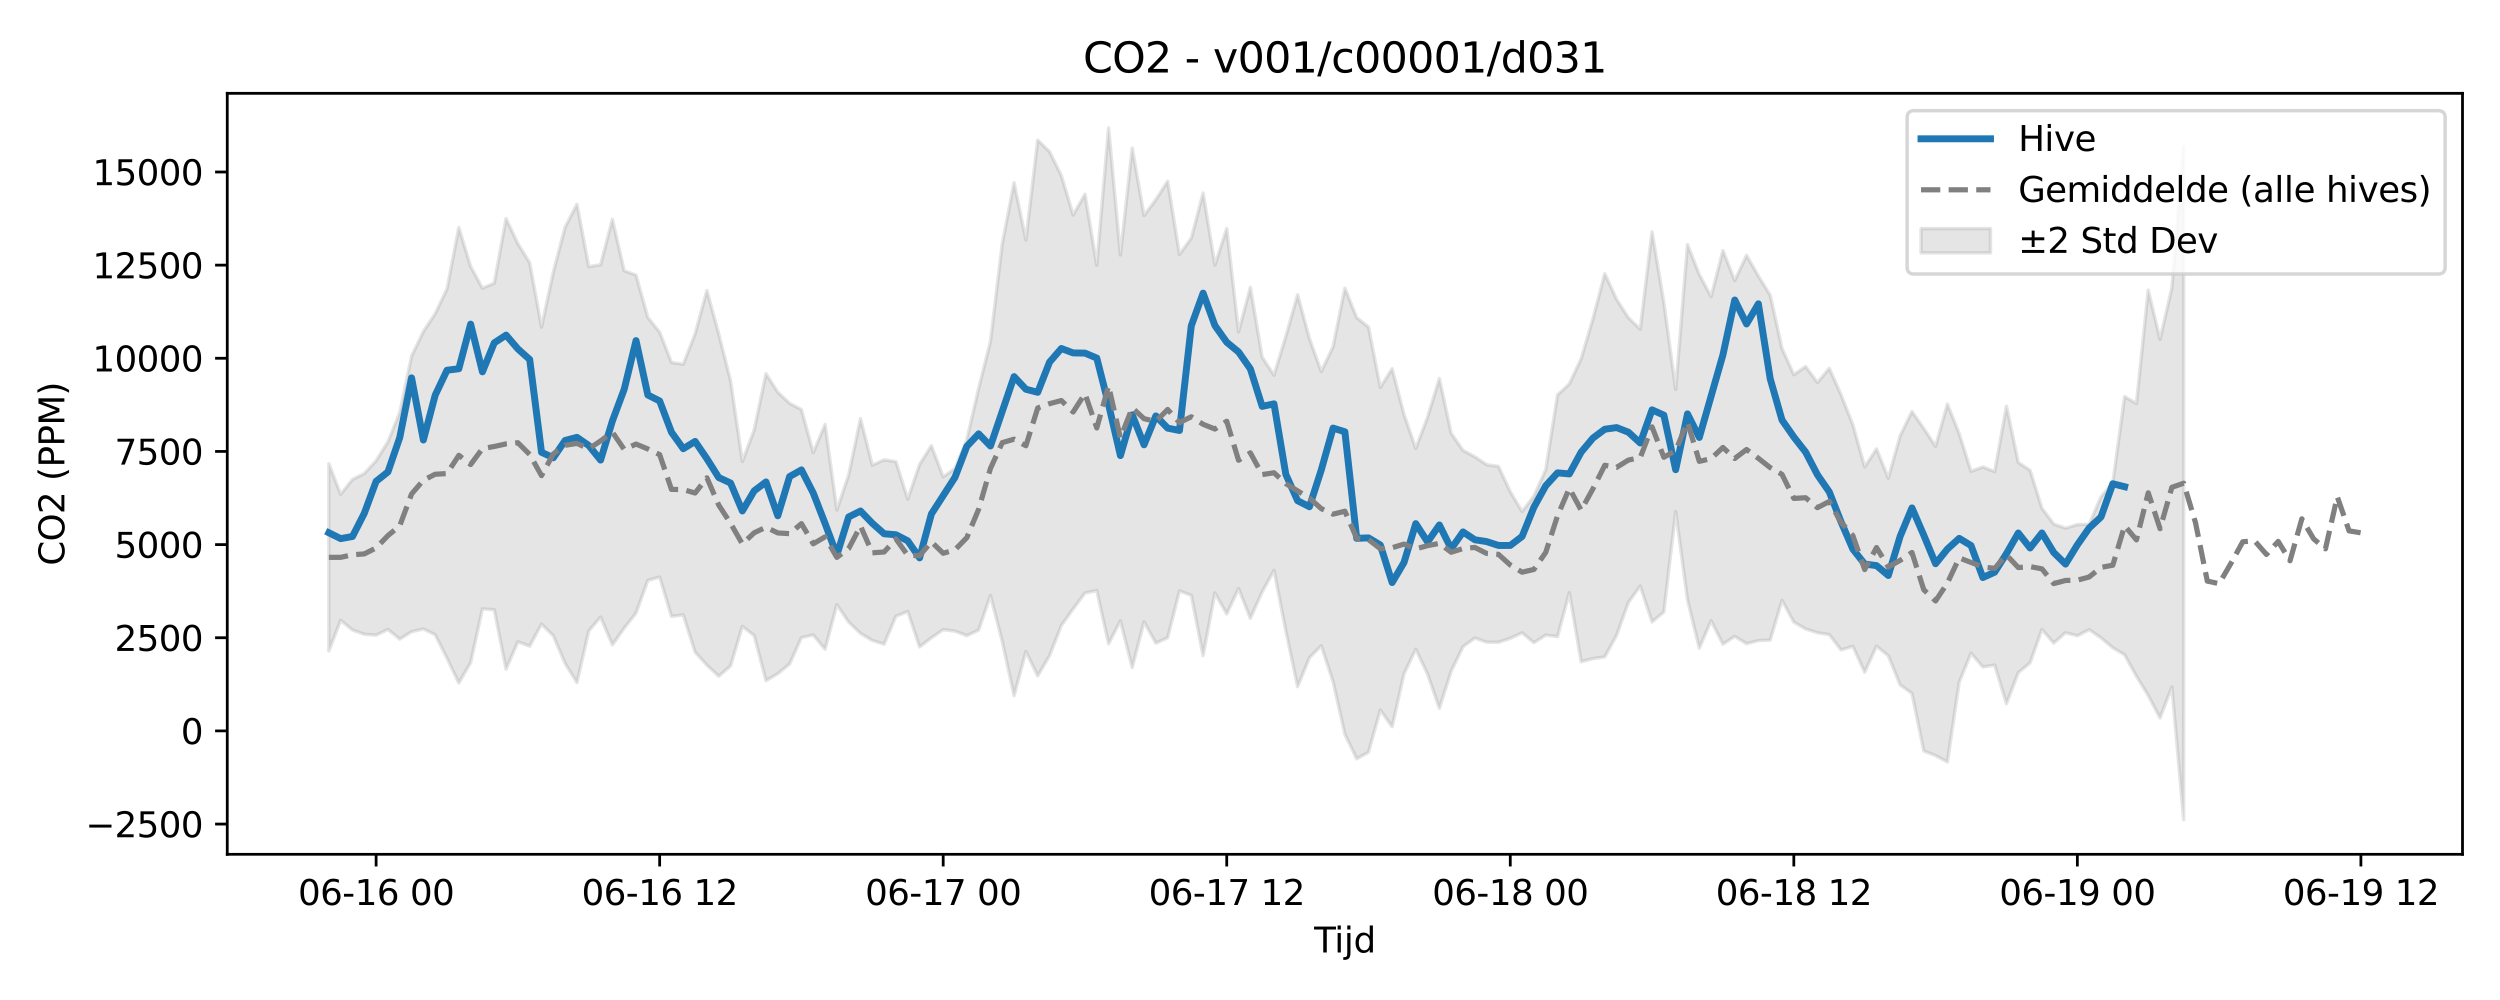 <?xml version="1.0" encoding="utf-8" standalone="no"?>
<!DOCTYPE svg PUBLIC "-//W3C//DTD SVG 1.1//EN"
  "http://www.w3.org/Graphics/SVG/1.1/DTD/svg11.dtd">
<svg xmlns:xlink="http://www.w3.org/1999/xlink" width="720pt" height="288pt" viewBox="0 0 720 288" xmlns="http://www.w3.org/2000/svg" version="1.1">
 <defs>
  <style type="text/css">*{stroke-linejoin: round; stroke-linecap: butt}</style>
 </defs>
 <g id="figure_1">
  <g id="patch_1">
   <path d="M 0 288 
L 720 288 
L 720 0 
L 0 0 
z
" style="fill: #ffffff"/>
  </g>
  <g id="axes_1">
   <g id="patch_2">
    <path d="M 65.45 246.04 
L 709.2 246.04 
L 709.2 26.88 
L 65.45 26.88 
z
" style="fill: #ffffff"/>
   </g>
   <g id="FillBetweenPolyCollection_1">
    <defs>
     <path id="mf6461e3d90" d="M 94.711 -154.433 
L 94.711 -100.539 
L 98.114 -109.345 
L 101.516 -106.549 
L 104.919 -105.331 
L 108.321 -105.077 
L 111.724 -106.714 
L 115.126 -103.942 
L 118.529 -106.054 
L 121.931 -106.861 
L 125.334 -105.183 
L 128.736 -98.437 
L 132.139 -91.277 
L 135.541 -97.162 
L 138.944 -112.623 
L 142.346 -112.384 
L 145.749 -95.281 
L 149.151 -103.161 
L 152.554 -101.898 
L 155.956 -108.259 
L 159.359 -104.894 
L 162.761 -96.922 
L 166.164 -91.419 
L 169.566 -106.282 
L 172.968 -110.281 
L 176.371 -102.278 
L 179.773 -107.101 
L 183.176 -111.438 
L 186.578 -120.842 
L 189.981 -121.818 
L 193.383 -110.488 
L 196.786 -110.905 
L 200.188 -100.186 
L 203.591 -96.43 
L 206.993 -93.249 
L 210.396 -96.196 
L 213.798 -107.608 
L 217.201 -104.962 
L 220.603 -91.969 
L 224.006 -93.973 
L 227.408 -96.775 
L 230.811 -104.36 
L 234.213 -105.13 
L 237.616 -101.019 
L 241.018 -113.852 
L 244.421 -108.824 
L 247.823 -105.587 
L 251.226 -103.544 
L 254.628 -102.487 
L 258.031 -110.535 
L 261.433 -111.88 
L 264.836 -101.689 
L 268.238 -104.306 
L 271.641 -106.645 
L 275.043 -106.229 
L 278.446 -104.925 
L 281.848 -106.523 
L 285.25 -116.538 
L 288.653 -103.236 
L 292.055 -87.653 
L 295.458 -100.349 
L 298.86 -93.347 
L 302.263 -99.165 
L 305.665 -107.854 
L 309.068 -112.63 
L 312.47 -117.21 
L 315.873 -117.898 
L 319.275 -102.595 
L 322.678 -109.185 
L 326.08 -95.751 
L 329.483 -108.907 
L 332.885 -102.778 
L 336.288 -104.34 
L 339.69 -117.822 
L 343.093 -116.535 
L 346.495 -99.185 
L 349.898 -117.219 
L 353.3 -111.19 
L 356.703 -118.486 
L 360.105 -109.923 
L 363.508 -117.506 
L 366.91 -123.742 
L 370.313 -106.341 
L 373.715 -90.238 
L 377.118 -98.574 
L 380.52 -102.036 
L 383.923 -91.706 
L 387.325 -76.538 
L 390.727 -69.464 
L 394.13 -71.372 
L 397.532 -83.501 
L 400.935 -78.699 
L 404.337 -93.885 
L 407.74 -101.011 
L 411.142 -93.847 
L 414.545 -84.02 
L 417.947 -94.719 
L 421.35 -101.759 
L 424.752 -104.241 
L 428.155 -103.053 
L 431.557 -103.018 
L 434.96 -104.163 
L 438.362 -105.746 
L 441.765 -102.896 
L 445.167 -105.091 
L 448.57 -104.674 
L 451.972 -117.319 
L 455.375 -97.427 
L 458.777 -98.311 
L 462.18 -98.821 
L 465.582 -105.042 
L 468.985 -114.512 
L 472.387 -119.225 
L 475.79 -108.895 
L 479.192 -111.734 
L 482.595 -140.653 
L 485.997 -115.283 
L 489.4 -101.339 
L 492.802 -109.24 
L 496.204 -102.465 
L 499.607 -104.726 
L 503.009 -102.621 
L 506.412 -103.508 
L 509.814 -103.646 
L 513.217 -115.109 
L 516.619 -108.838 
L 520.022 -106.858 
L 523.424 -105.775 
L 526.827 -105.235 
L 530.229 -100.823 
L 533.632 -101.85 
L 537.034 -94.398 
L 540.437 -101.915 
L 543.839 -99.136 
L 547.242 -90.748 
L 550.644 -88.298 
L 554.047 -71.723 
L 557.449 -70.394 
L 560.852 -68.565 
L 564.254 -91.534 
L 567.657 -99.881 
L 571.059 -95.918 
L 574.462 -96.461 
L 577.864 -85.339 
L 581.267 -94.284 
L 584.669 -97.102 
L 588.072 -106.718 
L 591.474 -102.789 
L 594.877 -105.777 
L 598.279 -104.893 
L 601.682 -106.657 
L 605.084 -104.303 
L 608.486 -101.437 
L 611.889 -99.422 
L 615.291 -93.254 
L 618.694 -87.687 
L 622.096 -81.228 
L 625.499 -90.153 
L 628.901 -51.922 
L 628.901 -245.757 
L 628.901 -245.757 
L 625.499 -205.141 
L 622.096 -190.248 
L 618.694 -204.447 
L 615.291 -171.791 
L 611.889 -173.766 
L 608.486 -148.991 
L 605.084 -144.892 
L 601.682 -137 
L 598.279 -136.923 
L 594.877 -135.881 
L 591.474 -137.067 
L 588.072 -141.635 
L 584.669 -152.534 
L 581.267 -154.81 
L 577.864 -171.006 
L 574.462 -152.172 
L 571.059 -153.509 
L 567.657 -152.261 
L 564.254 -163.117 
L 560.852 -171.621 
L 557.449 -159.469 
L 554.047 -164.602 
L 550.644 -169.465 
L 547.242 -162.485 
L 543.839 -150.285 
L 540.437 -158.71 
L 537.034 -153.528 
L 533.632 -165.625 
L 530.229 -174.303 
L 526.827 -181.92 
L 523.424 -177.817 
L 520.022 -182.443 
L 516.619 -180.085 
L 513.217 -187.651 
L 509.814 -203.006 
L 506.412 -208.515 
L 503.009 -214.468 
L 499.607 -207.192 
L 496.204 -215.815 
L 492.802 -202.577 
L 489.4 -208.92 
L 485.997 -217.57 
L 482.595 -175.856 
L 479.192 -200.871 
L 475.79 -221.215 
L 472.387 -193.199 
L 468.985 -196.492 
L 465.582 -201.757 
L 462.18 -209.186 
L 458.777 -196.216 
L 455.375 -184.696 
L 451.972 -177.435 
L 448.57 -174.264 
L 445.167 -152.719 
L 441.765 -145.102 
L 438.362 -140.676 
L 434.96 -146.397 
L 431.557 -153.668 
L 428.155 -154.169 
L 424.752 -156.435 
L 421.35 -158.275 
L 417.947 -163.196 
L 414.545 -178.992 
L 411.142 -167.862 
L 407.74 -158.838 
L 404.337 -168.712 
L 400.935 -181.804 
L 397.532 -176.424 
L 394.13 -193.818 
L 390.727 -196.514 
L 387.325 -205.007 
L 383.923 -188.13 
L 380.52 -180.985 
L 377.118 -190.512 
L 373.715 -203.094 
L 370.313 -191.095 
L 366.91 -179.942 
L 363.508 -185.137 
L 360.105 -205.229 
L 356.703 -192.399 
L 353.3 -222.176 
L 349.898 -211.654 
L 346.495 -232.417 
L 343.093 -219.401 
L 339.69 -214.728 
L 336.288 -235.8 
L 332.885 -230.495 
L 329.483 -225.928 
L 326.08 -245.357 
L 322.678 -214.566 
L 319.275 -251.158 
L 315.873 -211.597 
L 312.47 -232.061 
L 309.068 -226.075 
L 305.665 -237.436 
L 302.263 -244.321 
L 298.86 -247.642 
L 295.458 -218.899 
L 292.055 -235.372 
L 288.653 -217.807 
L 285.25 -189.66 
L 281.848 -176.153 
L 278.446 -161.399 
L 275.043 -153.091 
L 271.641 -150.661 
L 268.238 -159.631 
L 264.836 -154.233 
L 261.433 -144.227 
L 258.031 -155.045 
L 254.628 -155.567 
L 251.226 -154.03 
L 247.823 -167.431 
L 244.421 -151.227 
L 241.018 -141.102 
L 237.616 -165.748 
L 234.213 -157.649 
L 230.811 -170.038 
L 227.408 -171.827 
L 224.006 -175.049 
L 220.603 -180.369 
L 217.201 -164.152 
L 213.798 -155.096 
L 210.396 -178.382 
L 206.993 -191.838 
L 203.591 -204.34 
L 200.188 -191.835 
L 196.786 -183.095 
L 193.383 -183.615 
L 189.981 -192.326 
L 186.578 -196.555 
L 183.176 -208.78 
L 179.773 -210.002 
L 176.371 -224.82 
L 172.968 -211.748 
L 169.566 -211.2 
L 166.164 -229.177 
L 162.761 -222.592 
L 159.359 -209.642 
L 155.956 -193.785 
L 152.554 -212.31 
L 149.151 -217.822 
L 145.749 -225.048 
L 142.346 -206.445 
L 138.944 -205 
L 135.541 -211.258 
L 132.139 -222.464 
L 128.736 -204.785 
L 125.334 -197.658 
L 121.931 -192.52 
L 118.529 -185.418 
L 115.126 -169.189 
L 111.724 -160.783 
L 108.321 -155.32 
L 104.919 -151.615 
L 101.516 -149.919 
L 98.114 -145.633 
L 94.711 -154.433 
z
" style="stroke: #808080; stroke-opacity: 0.2"/>
    </defs>
    <g clip-path="url(#pf9d71e02b9)">
     <use xlink:href="#mf6461e3d90" x="0" y="288" style="fill: #808080; fill-opacity: 0.2; stroke: #808080; stroke-opacity: 0.2"/>
    </g>
   </g>
   <g id="matplotlib.axis_1">
    <g id="xtick_1">
     <g id="line2d_1">
      <defs>
       <path id="mde5aa2b4f1" d="M 0 0 
L 0 3.5 
" style="stroke: #000000; stroke-width: 0.8"/>
      </defs>
      <g>
       <use xlink:href="#mde5aa2b4f1" x="108.321" y="246.04" style="stroke: #000000; stroke-width: 0.8"/>
      </g>
     </g>
     <g id="text_1">
      <!-- 06-16 00 -->
      <g transform="translate(85.841 260.638) scale(0.1 -0.1)">
       <defs>
        <path id="DejaVuSans-30" d="M 2034 4250 
Q 1547 4250 1301 3770 
Q 1056 3291 1056 2328 
Q 1056 1369 1301 889 
Q 1547 409 2034 409 
Q 2525 409 2770 889 
Q 3016 1369 3016 2328 
Q 3016 3291 2770 3770 
Q 2525 4250 2034 4250 
z
M 2034 4750 
Q 2819 4750 3233 4129 
Q 3647 3509 3647 2328 
Q 3647 1150 3233 529 
Q 2819 -91 2034 -91 
Q 1250 -91 836 529 
Q 422 1150 422 2328 
Q 422 3509 836 4129 
Q 1250 4750 2034 4750 
z
" transform="scale(0.016)"/>
        <path id="DejaVuSans-36" d="M 2113 2584 
Q 1688 2584 1439 2293 
Q 1191 2003 1191 1497 
Q 1191 994 1439 701 
Q 1688 409 2113 409 
Q 2538 409 2786 701 
Q 3034 994 3034 1497 
Q 3034 2003 2786 2293 
Q 2538 2584 2113 2584 
z
M 3366 4563 
L 3366 3988 
Q 3128 4100 2886 4159 
Q 2644 4219 2406 4219 
Q 1781 4219 1451 3797 
Q 1122 3375 1075 2522 
Q 1259 2794 1537 2939 
Q 1816 3084 2150 3084 
Q 2853 3084 3261 2657 
Q 3669 2231 3669 1497 
Q 3669 778 3244 343 
Q 2819 -91 2113 -91 
Q 1303 -91 875 529 
Q 447 1150 447 2328 
Q 447 3434 972 4092 
Q 1497 4750 2381 4750 
Q 2619 4750 2861 4703 
Q 3103 4656 3366 4563 
z
" transform="scale(0.016)"/>
        <path id="DejaVuSans-2d" d="M 313 2009 
L 1997 2009 
L 1997 1497 
L 313 1497 
L 313 2009 
z
" transform="scale(0.016)"/>
        <path id="DejaVuSans-31" d="M 794 531 
L 1825 531 
L 1825 4091 
L 703 3866 
L 703 4441 
L 1819 4666 
L 2450 4666 
L 2450 531 
L 3481 531 
L 3481 0 
L 794 0 
L 794 531 
z
" transform="scale(0.016)"/>
        <path id="DejaVuSans-20" transform="scale(0.016)"/>
       </defs>
       <use xlink:href="#DejaVuSans-30"/>
       <use xlink:href="#DejaVuSans-36" transform="translate(63.623 0)"/>
       <use xlink:href="#DejaVuSans-2d" transform="translate(127.246 0)"/>
       <use xlink:href="#DejaVuSans-31" transform="translate(163.33 0)"/>
       <use xlink:href="#DejaVuSans-36" transform="translate(226.953 0)"/>
       <use xlink:href="#DejaVuSans-20" transform="translate(290.576 0)"/>
       <use xlink:href="#DejaVuSans-30" transform="translate(322.363 0)"/>
       <use xlink:href="#DejaVuSans-30" transform="translate(385.986 0)"/>
      </g>
     </g>
    </g>
    <g id="xtick_2">
     <g id="line2d_2">
      <g>
       <use xlink:href="#mde5aa2b4f1" x="189.981" y="246.04" style="stroke: #000000; stroke-width: 0.8"/>
      </g>
     </g>
     <g id="text_2">
      <!-- 06-16 12 -->
      <g transform="translate(167.5 260.638) scale(0.1 -0.1)">
       <defs>
        <path id="DejaVuSans-32" d="M 1228 531 
L 3431 531 
L 3431 0 
L 469 0 
L 469 531 
Q 828 903 1448 1529 
Q 2069 2156 2228 2338 
Q 2531 2678 2651 2914 
Q 2772 3150 2772 3378 
Q 2772 3750 2511 3984 
Q 2250 4219 1831 4219 
Q 1534 4219 1204 4116 
Q 875 4013 500 3803 
L 500 4441 
Q 881 4594 1212 4672 
Q 1544 4750 1819 4750 
Q 2544 4750 2975 4387 
Q 3406 4025 3406 3419 
Q 3406 3131 3298 2873 
Q 3191 2616 2906 2266 
Q 2828 2175 2409 1742 
Q 1991 1309 1228 531 
z
" transform="scale(0.016)"/>
       </defs>
       <use xlink:href="#DejaVuSans-30"/>
       <use xlink:href="#DejaVuSans-36" transform="translate(63.623 0)"/>
       <use xlink:href="#DejaVuSans-2d" transform="translate(127.246 0)"/>
       <use xlink:href="#DejaVuSans-31" transform="translate(163.33 0)"/>
       <use xlink:href="#DejaVuSans-36" transform="translate(226.953 0)"/>
       <use xlink:href="#DejaVuSans-20" transform="translate(290.576 0)"/>
       <use xlink:href="#DejaVuSans-31" transform="translate(322.363 0)"/>
       <use xlink:href="#DejaVuSans-32" transform="translate(385.986 0)"/>
      </g>
     </g>
    </g>
    <g id="xtick_3">
     <g id="line2d_3">
      <g>
       <use xlink:href="#mde5aa2b4f1" x="271.641" y="246.04" style="stroke: #000000; stroke-width: 0.8"/>
      </g>
     </g>
     <g id="text_3">
      <!-- 06-17 00 -->
      <g transform="translate(249.16 260.638) scale(0.1 -0.1)">
       <defs>
        <path id="DejaVuSans-37" d="M 525 4666 
L 3525 4666 
L 3525 4397 
L 1831 0 
L 1172 0 
L 2766 4134 
L 525 4134 
L 525 4666 
z
" transform="scale(0.016)"/>
       </defs>
       <use xlink:href="#DejaVuSans-30"/>
       <use xlink:href="#DejaVuSans-36" transform="translate(63.623 0)"/>
       <use xlink:href="#DejaVuSans-2d" transform="translate(127.246 0)"/>
       <use xlink:href="#DejaVuSans-31" transform="translate(163.33 0)"/>
       <use xlink:href="#DejaVuSans-37" transform="translate(226.953 0)"/>
       <use xlink:href="#DejaVuSans-20" transform="translate(290.576 0)"/>
       <use xlink:href="#DejaVuSans-30" transform="translate(322.363 0)"/>
       <use xlink:href="#DejaVuSans-30" transform="translate(385.986 0)"/>
      </g>
     </g>
    </g>
    <g id="xtick_4">
     <g id="line2d_4">
      <g>
       <use xlink:href="#mde5aa2b4f1" x="353.3" y="246.04" style="stroke: #000000; stroke-width: 0.8"/>
      </g>
     </g>
     <g id="text_4">
      <!-- 06-17 12 -->
      <g transform="translate(330.82 260.638) scale(0.1 -0.1)">
       <use xlink:href="#DejaVuSans-30"/>
       <use xlink:href="#DejaVuSans-36" transform="translate(63.623 0)"/>
       <use xlink:href="#DejaVuSans-2d" transform="translate(127.246 0)"/>
       <use xlink:href="#DejaVuSans-31" transform="translate(163.33 0)"/>
       <use xlink:href="#DejaVuSans-37" transform="translate(226.953 0)"/>
       <use xlink:href="#DejaVuSans-20" transform="translate(290.576 0)"/>
       <use xlink:href="#DejaVuSans-31" transform="translate(322.363 0)"/>
       <use xlink:href="#DejaVuSans-32" transform="translate(385.986 0)"/>
      </g>
     </g>
    </g>
    <g id="xtick_5">
     <g id="line2d_5">
      <g>
       <use xlink:href="#mde5aa2b4f1" x="434.96" y="246.04" style="stroke: #000000; stroke-width: 0.8"/>
      </g>
     </g>
     <g id="text_5">
      <!-- 06-18 00 -->
      <g transform="translate(412.479 260.638) scale(0.1 -0.1)">
       <defs>
        <path id="DejaVuSans-38" d="M 2034 2216 
Q 1584 2216 1326 1975 
Q 1069 1734 1069 1313 
Q 1069 891 1326 650 
Q 1584 409 2034 409 
Q 2484 409 2743 651 
Q 3003 894 3003 1313 
Q 3003 1734 2745 1975 
Q 2488 2216 2034 2216 
z
M 1403 2484 
Q 997 2584 770 2862 
Q 544 3141 544 3541 
Q 544 4100 942 4425 
Q 1341 4750 2034 4750 
Q 2731 4750 3128 4425 
Q 3525 4100 3525 3541 
Q 3525 3141 3298 2862 
Q 3072 2584 2669 2484 
Q 3125 2378 3379 2068 
Q 3634 1759 3634 1313 
Q 3634 634 3220 271 
Q 2806 -91 2034 -91 
Q 1263 -91 848 271 
Q 434 634 434 1313 
Q 434 1759 690 2068 
Q 947 2378 1403 2484 
z
M 1172 3481 
Q 1172 3119 1398 2916 
Q 1625 2713 2034 2713 
Q 2441 2713 2670 2916 
Q 2900 3119 2900 3481 
Q 2900 3844 2670 4047 
Q 2441 4250 2034 4250 
Q 1625 4250 1398 4047 
Q 1172 3844 1172 3481 
z
" transform="scale(0.016)"/>
       </defs>
       <use xlink:href="#DejaVuSans-30"/>
       <use xlink:href="#DejaVuSans-36" transform="translate(63.623 0)"/>
       <use xlink:href="#DejaVuSans-2d" transform="translate(127.246 0)"/>
       <use xlink:href="#DejaVuSans-31" transform="translate(163.33 0)"/>
       <use xlink:href="#DejaVuSans-38" transform="translate(226.953 0)"/>
       <use xlink:href="#DejaVuSans-20" transform="translate(290.576 0)"/>
       <use xlink:href="#DejaVuSans-30" transform="translate(322.363 0)"/>
       <use xlink:href="#DejaVuSans-30" transform="translate(385.986 0)"/>
      </g>
     </g>
    </g>
    <g id="xtick_6">
     <g id="line2d_6">
      <g>
       <use xlink:href="#mde5aa2b4f1" x="516.619" y="246.04" style="stroke: #000000; stroke-width: 0.8"/>
      </g>
     </g>
     <g id="text_6">
      <!-- 06-18 12 -->
      <g transform="translate(494.139 260.638) scale(0.1 -0.1)">
       <use xlink:href="#DejaVuSans-30"/>
       <use xlink:href="#DejaVuSans-36" transform="translate(63.623 0)"/>
       <use xlink:href="#DejaVuSans-2d" transform="translate(127.246 0)"/>
       <use xlink:href="#DejaVuSans-31" transform="translate(163.33 0)"/>
       <use xlink:href="#DejaVuSans-38" transform="translate(226.953 0)"/>
       <use xlink:href="#DejaVuSans-20" transform="translate(290.576 0)"/>
       <use xlink:href="#DejaVuSans-31" transform="translate(322.363 0)"/>
       <use xlink:href="#DejaVuSans-32" transform="translate(385.986 0)"/>
      </g>
     </g>
    </g>
    <g id="xtick_7">
     <g id="line2d_7">
      <g>
       <use xlink:href="#mde5aa2b4f1" x="598.279" y="246.04" style="stroke: #000000; stroke-width: 0.8"/>
      </g>
     </g>
     <g id="text_7">
      <!-- 06-19 00 -->
      <g transform="translate(575.799 260.638) scale(0.1 -0.1)">
       <defs>
        <path id="DejaVuSans-39" d="M 703 97 
L 703 672 
Q 941 559 1184 500 
Q 1428 441 1663 441 
Q 2288 441 2617 861 
Q 2947 1281 2994 2138 
Q 2813 1869 2534 1725 
Q 2256 1581 1919 1581 
Q 1219 1581 811 2004 
Q 403 2428 403 3163 
Q 403 3881 828 4315 
Q 1253 4750 1959 4750 
Q 2769 4750 3195 4129 
Q 3622 3509 3622 2328 
Q 3622 1225 3098 567 
Q 2575 -91 1691 -91 
Q 1453 -91 1209 -44 
Q 966 3 703 97 
z
M 1959 2075 
Q 2384 2075 2632 2365 
Q 2881 2656 2881 3163 
Q 2881 3666 2632 3958 
Q 2384 4250 1959 4250 
Q 1534 4250 1286 3958 
Q 1038 3666 1038 3163 
Q 1038 2656 1286 2365 
Q 1534 2075 1959 2075 
z
" transform="scale(0.016)"/>
       </defs>
       <use xlink:href="#DejaVuSans-30"/>
       <use xlink:href="#DejaVuSans-36" transform="translate(63.623 0)"/>
       <use xlink:href="#DejaVuSans-2d" transform="translate(127.246 0)"/>
       <use xlink:href="#DejaVuSans-31" transform="translate(163.33 0)"/>
       <use xlink:href="#DejaVuSans-39" transform="translate(226.953 0)"/>
       <use xlink:href="#DejaVuSans-20" transform="translate(290.576 0)"/>
       <use xlink:href="#DejaVuSans-30" transform="translate(322.363 0)"/>
       <use xlink:href="#DejaVuSans-30" transform="translate(385.986 0)"/>
      </g>
     </g>
    </g>
    <g id="xtick_8">
     <g id="line2d_8">
      <g>
       <use xlink:href="#mde5aa2b4f1" x="679.939" y="246.04" style="stroke: #000000; stroke-width: 0.8"/>
      </g>
     </g>
     <g id="text_8">
      <!-- 06-19 12 -->
      <g transform="translate(657.458 260.638) scale(0.1 -0.1)">
       <use xlink:href="#DejaVuSans-30"/>
       <use xlink:href="#DejaVuSans-36" transform="translate(63.623 0)"/>
       <use xlink:href="#DejaVuSans-2d" transform="translate(127.246 0)"/>
       <use xlink:href="#DejaVuSans-31" transform="translate(163.33 0)"/>
       <use xlink:href="#DejaVuSans-39" transform="translate(226.953 0)"/>
       <use xlink:href="#DejaVuSans-20" transform="translate(290.576 0)"/>
       <use xlink:href="#DejaVuSans-31" transform="translate(322.363 0)"/>
       <use xlink:href="#DejaVuSans-32" transform="translate(385.986 0)"/>
      </g>
     </g>
    </g>
    <g id="text_9">
     <!-- Tijd -->
     <g transform="translate(378.475 274.317) scale(0.1 -0.1)">
      <defs>
       <path id="DejaVuSans-54" d="M -19 4666 
L 3928 4666 
L 3928 4134 
L 2272 4134 
L 2272 0 
L 1638 0 
L 1638 4134 
L -19 4134 
L -19 4666 
z
" transform="scale(0.016)"/>
       <path id="DejaVuSans-69" d="M 603 3500 
L 1178 3500 
L 1178 0 
L 603 0 
L 603 3500 
z
M 603 4863 
L 1178 4863 
L 1178 4134 
L 603 4134 
L 603 4863 
z
" transform="scale(0.016)"/>
       <path id="DejaVuSans-6a" d="M 603 3500 
L 1178 3500 
L 1178 -63 
Q 1178 -731 923 -1031 
Q 669 -1331 103 -1331 
L -116 -1331 
L -116 -844 
L 38 -844 
Q 366 -844 484 -692 
Q 603 -541 603 -63 
L 603 3500 
z
M 603 4863 
L 1178 4863 
L 1178 4134 
L 603 4134 
L 603 4863 
z
" transform="scale(0.016)"/>
       <path id="DejaVuSans-64" d="M 2906 2969 
L 2906 4863 
L 3481 4863 
L 3481 0 
L 2906 0 
L 2906 525 
Q 2725 213 2448 61 
Q 2172 -91 1784 -91 
Q 1150 -91 751 415 
Q 353 922 353 1747 
Q 353 2572 751 3078 
Q 1150 3584 1784 3584 
Q 2172 3584 2448 3432 
Q 2725 3281 2906 2969 
z
M 947 1747 
Q 947 1113 1208 752 
Q 1469 391 1925 391 
Q 2381 391 2643 752 
Q 2906 1113 2906 1747 
Q 2906 2381 2643 2742 
Q 2381 3103 1925 3103 
Q 1469 3103 1208 2742 
Q 947 2381 947 1747 
z
" transform="scale(0.016)"/>
      </defs>
      <use xlink:href="#DejaVuSans-54"/>
      <use xlink:href="#DejaVuSans-69" transform="translate(57.959 0)"/>
      <use xlink:href="#DejaVuSans-6a" transform="translate(85.742 0)"/>
      <use xlink:href="#DejaVuSans-64" transform="translate(113.525 0)"/>
     </g>
    </g>
   </g>
   <g id="matplotlib.axis_2">
    <g id="ytick_1">
     <g id="line2d_9">
      <defs>
       <path id="m3b8ae673b1" d="M 0 0 
L -3.5 0 
" style="stroke: #000000; stroke-width: 0.8"/>
      </defs>
      <g>
       <use xlink:href="#m3b8ae673b1" x="65.45" y="237.327" style="stroke: #000000; stroke-width: 0.8"/>
      </g>
     </g>
     <g id="text_10">
      <!-- −2500 -->
      <g transform="translate(24.62 241.126) scale(0.1 -0.1)">
       <defs>
        <path id="DejaVuSans-2212" d="M 678 2272 
L 4684 2272 
L 4684 1741 
L 678 1741 
L 678 2272 
z
" transform="scale(0.016)"/>
        <path id="DejaVuSans-35" d="M 691 4666 
L 3169 4666 
L 3169 4134 
L 1269 4134 
L 1269 2991 
Q 1406 3038 1543 3061 
Q 1681 3084 1819 3084 
Q 2600 3084 3056 2656 
Q 3513 2228 3513 1497 
Q 3513 744 3044 326 
Q 2575 -91 1722 -91 
Q 1428 -91 1123 -41 
Q 819 9 494 109 
L 494 744 
Q 775 591 1075 516 
Q 1375 441 1709 441 
Q 2250 441 2565 725 
Q 2881 1009 2881 1497 
Q 2881 1984 2565 2268 
Q 2250 2553 1709 2553 
Q 1456 2553 1204 2497 
Q 953 2441 691 2322 
L 691 4666 
z
" transform="scale(0.016)"/>
       </defs>
       <use xlink:href="#DejaVuSans-2212"/>
       <use xlink:href="#DejaVuSans-32" transform="translate(83.789 0)"/>
       <use xlink:href="#DejaVuSans-35" transform="translate(147.412 0)"/>
       <use xlink:href="#DejaVuSans-30" transform="translate(211.035 0)"/>
       <use xlink:href="#DejaVuSans-30" transform="translate(274.658 0)"/>
      </g>
     </g>
    </g>
    <g id="ytick_2">
     <g id="line2d_10">
      <g>
       <use xlink:href="#m3b8ae673b1" x="65.45" y="210.499" style="stroke: #000000; stroke-width: 0.8"/>
      </g>
     </g>
     <g id="text_11">
      <!-- 0 -->
      <g transform="translate(52.087 214.298) scale(0.1 -0.1)">
       <use xlink:href="#DejaVuSans-30"/>
      </g>
     </g>
    </g>
    <g id="ytick_3">
     <g id="line2d_11">
      <g>
       <use xlink:href="#m3b8ae673b1" x="65.45" y="183.67" style="stroke: #000000; stroke-width: 0.8"/>
      </g>
     </g>
     <g id="text_12">
      <!-- 2500 -->
      <g transform="translate(33 187.47) scale(0.1 -0.1)">
       <use xlink:href="#DejaVuSans-32"/>
       <use xlink:href="#DejaVuSans-35" transform="translate(63.623 0)"/>
       <use xlink:href="#DejaVuSans-30" transform="translate(127.246 0)"/>
       <use xlink:href="#DejaVuSans-30" transform="translate(190.869 0)"/>
      </g>
     </g>
    </g>
    <g id="ytick_4">
     <g id="line2d_12">
      <g>
       <use xlink:href="#m3b8ae673b1" x="65.45" y="156.842" style="stroke: #000000; stroke-width: 0.8"/>
      </g>
     </g>
     <g id="text_13">
      <!-- 5000 -->
      <g transform="translate(33 160.641) scale(0.1 -0.1)">
       <use xlink:href="#DejaVuSans-35"/>
       <use xlink:href="#DejaVuSans-30" transform="translate(63.623 0)"/>
       <use xlink:href="#DejaVuSans-30" transform="translate(127.246 0)"/>
       <use xlink:href="#DejaVuSans-30" transform="translate(190.869 0)"/>
      </g>
     </g>
    </g>
    <g id="ytick_5">
     <g id="line2d_13">
      <g>
       <use xlink:href="#m3b8ae673b1" x="65.45" y="130.014" style="stroke: #000000; stroke-width: 0.8"/>
      </g>
     </g>
     <g id="text_14">
      <!-- 7500 -->
      <g transform="translate(33 133.813) scale(0.1 -0.1)">
       <use xlink:href="#DejaVuSans-37"/>
       <use xlink:href="#DejaVuSans-35" transform="translate(63.623 0)"/>
       <use xlink:href="#DejaVuSans-30" transform="translate(127.246 0)"/>
       <use xlink:href="#DejaVuSans-30" transform="translate(190.869 0)"/>
      </g>
     </g>
    </g>
    <g id="ytick_6">
     <g id="line2d_14">
      <g>
       <use xlink:href="#m3b8ae673b1" x="65.45" y="103.185" style="stroke: #000000; stroke-width: 0.8"/>
      </g>
     </g>
     <g id="text_15">
      <!-- 10000 -->
      <g transform="translate(26.637 106.985) scale(0.1 -0.1)">
       <use xlink:href="#DejaVuSans-31"/>
       <use xlink:href="#DejaVuSans-30" transform="translate(63.623 0)"/>
       <use xlink:href="#DejaVuSans-30" transform="translate(127.246 0)"/>
       <use xlink:href="#DejaVuSans-30" transform="translate(190.869 0)"/>
       <use xlink:href="#DejaVuSans-30" transform="translate(254.492 0)"/>
      </g>
     </g>
    </g>
    <g id="ytick_7">
     <g id="line2d_15">
      <g>
       <use xlink:href="#m3b8ae673b1" x="65.45" y="76.357" style="stroke: #000000; stroke-width: 0.8"/>
      </g>
     </g>
     <g id="text_16">
      <!-- 12500 -->
      <g transform="translate(26.637 80.156) scale(0.1 -0.1)">
       <use xlink:href="#DejaVuSans-31"/>
       <use xlink:href="#DejaVuSans-32" transform="translate(63.623 0)"/>
       <use xlink:href="#DejaVuSans-35" transform="translate(127.246 0)"/>
       <use xlink:href="#DejaVuSans-30" transform="translate(190.869 0)"/>
       <use xlink:href="#DejaVuSans-30" transform="translate(254.492 0)"/>
      </g>
     </g>
    </g>
    <g id="ytick_8">
     <g id="line2d_16">
      <g>
       <use xlink:href="#m3b8ae673b1" x="65.45" y="49.529" style="stroke: #000000; stroke-width: 0.8"/>
      </g>
     </g>
     <g id="text_17">
      <!-- 15000 -->
      <g transform="translate(26.637 53.328) scale(0.1 -0.1)">
       <use xlink:href="#DejaVuSans-31"/>
       <use xlink:href="#DejaVuSans-35" transform="translate(63.623 0)"/>
       <use xlink:href="#DejaVuSans-30" transform="translate(127.246 0)"/>
       <use xlink:href="#DejaVuSans-30" transform="translate(190.869 0)"/>
       <use xlink:href="#DejaVuSans-30" transform="translate(254.492 0)"/>
      </g>
     </g>
    </g>
    <g id="text_18">
     <!-- CO2 (PPM) -->
     <g transform="translate(18.541 162.903) rotate(-90) scale(0.1 -0.1)">
      <defs>
       <path id="DejaVuSans-43" d="M 4122 4306 
L 4122 3641 
Q 3803 3938 3442 4084 
Q 3081 4231 2675 4231 
Q 1875 4231 1450 3742 
Q 1025 3253 1025 2328 
Q 1025 1406 1450 917 
Q 1875 428 2675 428 
Q 3081 428 3442 575 
Q 3803 722 4122 1019 
L 4122 359 
Q 3791 134 3420 21 
Q 3050 -91 2638 -91 
Q 1578 -91 968 557 
Q 359 1206 359 2328 
Q 359 3453 968 4101 
Q 1578 4750 2638 4750 
Q 3056 4750 3426 4639 
Q 3797 4528 4122 4306 
z
" transform="scale(0.016)"/>
       <path id="DejaVuSans-4f" d="M 2522 4238 
Q 1834 4238 1429 3725 
Q 1025 3213 1025 2328 
Q 1025 1447 1429 934 
Q 1834 422 2522 422 
Q 3209 422 3611 934 
Q 4013 1447 4013 2328 
Q 4013 3213 3611 3725 
Q 3209 4238 2522 4238 
z
M 2522 4750 
Q 3503 4750 4090 4092 
Q 4678 3434 4678 2328 
Q 4678 1225 4090 567 
Q 3503 -91 2522 -91 
Q 1538 -91 948 565 
Q 359 1222 359 2328 
Q 359 3434 948 4092 
Q 1538 4750 2522 4750 
z
" transform="scale(0.016)"/>
       <path id="DejaVuSans-28" d="M 1984 4856 
Q 1566 4138 1362 3434 
Q 1159 2731 1159 2009 
Q 1159 1288 1364 580 
Q 1569 -128 1984 -844 
L 1484 -844 
Q 1016 -109 783 600 
Q 550 1309 550 2009 
Q 550 2706 781 3412 
Q 1013 4119 1484 4856 
L 1984 4856 
z
" transform="scale(0.016)"/>
       <path id="DejaVuSans-50" d="M 1259 4147 
L 1259 2394 
L 2053 2394 
Q 2494 2394 2734 2622 
Q 2975 2850 2975 3272 
Q 2975 3691 2734 3919 
Q 2494 4147 2053 4147 
L 1259 4147 
z
M 628 4666 
L 2053 4666 
Q 2838 4666 3239 4311 
Q 3641 3956 3641 3272 
Q 3641 2581 3239 2228 
Q 2838 1875 2053 1875 
L 1259 1875 
L 1259 0 
L 628 0 
L 628 4666 
z
" transform="scale(0.016)"/>
       <path id="DejaVuSans-4d" d="M 628 4666 
L 1569 4666 
L 2759 1491 
L 3956 4666 
L 4897 4666 
L 4897 0 
L 4281 0 
L 4281 4097 
L 3078 897 
L 2444 897 
L 1241 4097 
L 1241 0 
L 628 0 
L 628 4666 
z
" transform="scale(0.016)"/>
       <path id="DejaVuSans-29" d="M 513 4856 
L 1013 4856 
Q 1481 4119 1714 3412 
Q 1947 2706 1947 2009 
Q 1947 1309 1714 600 
Q 1481 -109 1013 -844 
L 513 -844 
Q 928 -128 1133 580 
Q 1338 1288 1338 2009 
Q 1338 2731 1133 3434 
Q 928 4138 513 4856 
z
" transform="scale(0.016)"/>
      </defs>
      <use xlink:href="#DejaVuSans-43"/>
      <use xlink:href="#DejaVuSans-4f" transform="translate(69.824 0)"/>
      <use xlink:href="#DejaVuSans-32" transform="translate(148.535 0)"/>
      <use xlink:href="#DejaVuSans-20" transform="translate(212.158 0)"/>
      <use xlink:href="#DejaVuSans-28" transform="translate(243.945 0)"/>
      <use xlink:href="#DejaVuSans-50" transform="translate(282.959 0)"/>
      <use xlink:href="#DejaVuSans-50" transform="translate(343.262 0)"/>
      <use xlink:href="#DejaVuSans-4d" transform="translate(403.564 0)"/>
      <use xlink:href="#DejaVuSans-29" transform="translate(489.844 0)"/>
     </g>
    </g>
   </g>
   <g id="line2d_17">
    <path d="M 94.711 153.43 
L 98.114 155.122 
L 101.516 154.51 
L 104.919 147.821 
L 108.321 138.624 
L 111.724 135.912 
L 115.126 126.025 
L 118.529 108.827 
L 121.931 126.716 
L 125.334 113.82 
L 128.736 106.63 
L 132.139 106.201 
L 135.541 93.352 
L 138.944 107.088 
L 142.346 98.743 
L 145.749 96.514 
L 149.151 100.485 
L 152.554 103.532 
L 155.956 130.261 
L 159.359 131.835 
L 162.761 126.848 
L 166.164 125.957 
L 169.566 128.307 
L 172.968 132.503 
L 176.371 121.232 
L 179.773 112.096 
L 183.176 98.093 
L 186.578 113.756 
L 189.981 115.48 
L 193.383 124.48 
L 196.786 129.23 
L 200.188 127.127 
L 203.591 132.114 
L 206.993 137.529 
L 210.396 139.11 
L 213.798 147.152 
L 217.201 141.368 
L 220.603 138.803 
L 224.006 148.54 
L 227.408 137.25 
L 230.811 135.333 
L 234.213 141.983 
L 237.616 150.743 
L 241.018 159.842 
L 244.421 148.883 
L 247.823 147.173 
L 251.226 150.704 
L 254.628 153.723 
L 258.031 154.009 
L 261.433 155.765 
L 264.836 160.662 
L 268.238 148.032 
L 275.043 137.451 
L 278.446 128.554 
L 281.848 124.952 
L 285.25 128.443 
L 292.055 108.472 
L 295.458 112.1 
L 298.86 112.987 
L 302.263 104.301 
L 305.665 100.367 
L 309.068 101.644 
L 312.47 101.69 
L 315.873 103.125 
L 319.275 116.517 
L 322.678 131.209 
L 326.08 119.472 
L 329.483 128.104 
L 332.885 119.787 
L 336.288 123.307 
L 339.69 123.979 
L 343.093 93.817 
L 346.495 84.423 
L 349.898 93.76 
L 353.3 98.564 
L 356.703 101.365 
L 360.105 106.24 
L 363.508 117.036 
L 366.91 116.306 
L 370.313 136.599 
L 373.715 144.208 
L 377.118 145.943 
L 380.52 135.369 
L 383.923 123.285 
L 387.325 124.355 
L 390.727 155.032 
L 394.13 154.914 
L 397.532 156.967 
L 400.935 167.77 
L 404.337 162.022 
L 407.74 150.811 
L 411.142 156.062 
L 414.545 151.194 
L 417.947 158.048 
L 421.35 153.193 
L 424.752 155.454 
L 428.155 155.98 
L 431.557 157.085 
L 434.96 157.093 
L 438.362 154.496 
L 441.765 146.075 
L 445.167 139.908 
L 448.57 136.181 
L 451.972 136.488 
L 455.375 130.207 
L 458.777 126.154 
L 462.18 123.618 
L 465.582 123.142 
L 468.985 124.473 
L 472.387 127.585 
L 475.79 118.038 
L 479.192 119.565 
L 482.595 135.269 
L 485.997 119.2 
L 489.4 125.986 
L 496.204 102.198 
L 499.607 86.409 
L 503.009 93.298 
L 506.412 87.5 
L 509.814 109.066 
L 513.217 120.964 
L 516.619 125.854 
L 520.022 130.207 
L 523.424 136.742 
L 526.827 141.654 
L 530.229 150.31 
L 533.632 158.158 
L 537.034 162.444 
L 540.437 162.898 
L 543.839 165.738 
L 547.242 154.463 
L 550.644 146.282 
L 554.047 154.141 
L 557.449 162.347 
L 560.852 158.123 
L 564.254 155.05 
L 567.657 157.118 
L 571.059 166.332 
L 574.462 164.79 
L 577.864 159.432 
L 581.267 153.508 
L 584.669 157.819 
L 588.072 153.498 
L 591.474 159.128 
L 594.877 162.458 
L 598.279 156.917 
L 601.682 152.063 
L 605.084 148.897 
L 608.486 139.321 
L 611.889 140.176 
L 611.889 140.176 
" clip-path="url(#pf9d71e02b9)" style="fill: none; stroke: #1f77b4; stroke-width: 2; stroke-linecap: square"/>
   </g>
   <g id="line2d_18">
    <path d="M 94.711 160.514 
L 98.114 160.511 
L 101.516 159.766 
L 104.919 159.527 
L 108.321 157.801 
L 111.724 154.251 
L 115.126 151.435 
L 118.529 142.264 
L 121.931 138.31 
L 125.334 136.579 
L 128.736 136.389 
L 132.139 131.129 
L 135.541 133.79 
L 138.944 129.189 
L 142.346 128.585 
L 145.749 127.835 
L 149.151 127.509 
L 152.554 130.896 
L 155.956 136.978 
L 159.359 130.732 
L 162.761 128.243 
L 166.164 127.702 
L 169.566 129.259 
L 172.968 126.985 
L 176.371 124.451 
L 179.773 129.448 
L 183.176 127.891 
L 186.578 129.302 
L 189.981 130.928 
L 193.383 140.948 
L 196.786 141 
L 200.188 141.99 
L 203.591 137.615 
L 206.993 145.457 
L 210.396 150.711 
L 213.798 156.648 
L 217.201 153.443 
L 220.603 151.831 
L 224.006 153.489 
L 227.408 153.699 
L 230.811 150.801 
L 234.213 156.61 
L 237.616 154.617 
L 241.018 160.523 
L 244.421 157.975 
L 247.823 151.491 
L 251.226 159.213 
L 254.628 158.973 
L 258.031 155.21 
L 261.433 159.947 
L 264.836 160.039 
L 268.238 156.031 
L 271.641 159.347 
L 275.043 158.34 
L 278.446 154.838 
L 281.848 146.662 
L 285.25 134.901 
L 288.653 127.478 
L 292.055 126.488 
L 295.458 128.376 
L 298.86 117.505 
L 302.263 116.257 
L 305.665 115.355 
L 309.068 118.648 
L 312.47 113.365 
L 315.873 123.252 
L 319.275 111.124 
L 322.678 126.125 
L 326.08 117.446 
L 329.483 120.582 
L 332.885 121.363 
L 336.288 117.93 
L 339.69 121.725 
L 343.093 120.032 
L 346.495 122.199 
L 349.898 123.564 
L 353.3 121.317 
L 356.703 132.558 
L 360.105 130.424 
L 363.508 136.678 
L 366.91 136.158 
L 370.313 139.282 
L 377.118 143.457 
L 380.52 146.489 
L 383.923 148.082 
L 387.325 147.228 
L 390.727 155.011 
L 394.13 155.405 
L 397.532 158.037 
L 400.935 157.748 
L 404.337 156.702 
L 407.74 158.075 
L 411.142 157.146 
L 414.545 156.494 
L 417.947 159.043 
L 421.35 157.983 
L 424.752 157.662 
L 428.155 159.389 
L 431.557 159.657 
L 434.96 162.72 
L 438.362 164.789 
L 441.765 164.001 
L 445.167 159.095 
L 448.57 148.531 
L 451.972 140.623 
L 455.375 146.939 
L 458.777 140.737 
L 462.18 133.997 
L 465.582 134.601 
L 468.985 132.498 
L 472.387 131.788 
L 475.79 122.945 
L 479.192 131.698 
L 482.595 129.745 
L 485.997 121.574 
L 489.4 132.87 
L 492.802 132.092 
L 496.204 128.86 
L 499.607 132.041 
L 503.009 129.456 
L 506.412 131.989 
L 509.814 134.674 
L 513.217 136.62 
L 516.619 143.539 
L 520.022 143.35 
L 523.424 146.204 
L 526.827 144.422 
L 530.229 150.437 
L 533.632 154.262 
L 537.034 164.037 
L 540.437 157.688 
L 543.839 163.29 
L 547.242 161.384 
L 550.644 159.118 
L 554.047 169.838 
L 557.449 173.069 
L 560.852 167.907 
L 564.254 160.674 
L 571.059 163.287 
L 574.462 163.684 
L 577.864 159.827 
L 581.267 163.453 
L 584.669 163.182 
L 588.072 163.824 
L 591.474 168.072 
L 594.877 167.171 
L 598.279 167.092 
L 601.682 166.171 
L 605.084 163.403 
L 608.486 162.786 
L 611.889 151.406 
L 615.291 155.478 
L 618.694 141.933 
L 622.096 152.262 
L 625.499 140.353 
L 628.901 139.16 
L 632.304 150.529 
L 635.706 167.362 
L 639.109 168.089 
L 642.511 162.251 
L 645.914 156.027 
L 649.316 155.748 
L 652.719 159.664 
L 656.121 155.93 
L 659.524 161.5 
L 662.926 149.427 
L 666.329 155.204 
L 669.731 158.055 
L 673.134 143.049 
L 676.536 152.893 
L 679.939 153.451 
L 679.939 153.451 
" clip-path="url(#pf9d71e02b9)" style="fill: none; stroke-dasharray: 5.55,2.4; stroke-dashoffset: 0; stroke: #808080; stroke-width: 1.5"/>
   </g>
   <g id="patch_3">
    <path d="M 65.45 246.04 
L 65.45 26.88 
" style="fill: none; stroke: #000000; stroke-width: 0.8; stroke-linejoin: miter; stroke-linecap: square"/>
   </g>
   <g id="patch_4">
    <path d="M 709.2 246.04 
L 709.2 26.88 
" style="fill: none; stroke: #000000; stroke-width: 0.8; stroke-linejoin: miter; stroke-linecap: square"/>
   </g>
   <g id="patch_5">
    <path d="M 65.45 246.04 
L 709.2 246.04 
" style="fill: none; stroke: #000000; stroke-width: 0.8; stroke-linejoin: miter; stroke-linecap: square"/>
   </g>
   <g id="patch_6">
    <path d="M 65.45 26.88 
L 709.2 26.88 
" style="fill: none; stroke: #000000; stroke-width: 0.8; stroke-linejoin: miter; stroke-linecap: square"/>
   </g>
   <g id="text_19">
    <!-- CO2 - v001/c00001/d031 -->
    <g transform="translate(311.922 20.88) scale(0.12 -0.12)">
     <defs>
      <path id="DejaVuSans-76" d="M 191 3500 
L 800 3500 
L 1894 563 
L 2988 3500 
L 3597 3500 
L 2284 0 
L 1503 0 
L 191 3500 
z
" transform="scale(0.016)"/>
      <path id="DejaVuSans-2f" d="M 1625 4666 
L 2156 4666 
L 531 -594 
L 0 -594 
L 1625 4666 
z
" transform="scale(0.016)"/>
      <path id="DejaVuSans-63" d="M 3122 3366 
L 3122 2828 
Q 2878 2963 2633 3030 
Q 2388 3097 2138 3097 
Q 1578 3097 1268 2742 
Q 959 2388 959 1747 
Q 959 1106 1268 751 
Q 1578 397 2138 397 
Q 2388 397 2633 464 
Q 2878 531 3122 666 
L 3122 134 
Q 2881 22 2623 -34 
Q 2366 -91 2075 -91 
Q 1284 -91 818 406 
Q 353 903 353 1747 
Q 353 2603 823 3093 
Q 1294 3584 2113 3584 
Q 2378 3584 2631 3529 
Q 2884 3475 3122 3366 
z
" transform="scale(0.016)"/>
      <path id="DejaVuSans-33" d="M 2597 2516 
Q 3050 2419 3304 2112 
Q 3559 1806 3559 1356 
Q 3559 666 3084 287 
Q 2609 -91 1734 -91 
Q 1441 -91 1130 -33 
Q 819 25 488 141 
L 488 750 
Q 750 597 1062 519 
Q 1375 441 1716 441 
Q 2309 441 2620 675 
Q 2931 909 2931 1356 
Q 2931 1769 2642 2001 
Q 2353 2234 1838 2234 
L 1294 2234 
L 1294 2753 
L 1863 2753 
Q 2328 2753 2575 2939 
Q 2822 3125 2822 3475 
Q 2822 3834 2567 4026 
Q 2313 4219 1838 4219 
Q 1578 4219 1281 4162 
Q 984 4106 628 3988 
L 628 4550 
Q 988 4650 1302 4700 
Q 1616 4750 1894 4750 
Q 2613 4750 3031 4423 
Q 3450 4097 3450 3541 
Q 3450 3153 3228 2886 
Q 3006 2619 2597 2516 
z
" transform="scale(0.016)"/>
     </defs>
     <use xlink:href="#DejaVuSans-43"/>
     <use xlink:href="#DejaVuSans-4f" transform="translate(69.824 0)"/>
     <use xlink:href="#DejaVuSans-32" transform="translate(148.535 0)"/>
     <use xlink:href="#DejaVuSans-20" transform="translate(212.158 0)"/>
     <use xlink:href="#DejaVuSans-2d" transform="translate(243.945 0)"/>
     <use xlink:href="#DejaVuSans-20" transform="translate(280.029 0)"/>
     <use xlink:href="#DejaVuSans-76" transform="translate(311.816 0)"/>
     <use xlink:href="#DejaVuSans-30" transform="translate(370.996 0)"/>
     <use xlink:href="#DejaVuSans-30" transform="translate(434.619 0)"/>
     <use xlink:href="#DejaVuSans-31" transform="translate(498.242 0)"/>
     <use xlink:href="#DejaVuSans-2f" transform="translate(561.865 0)"/>
     <use xlink:href="#DejaVuSans-63" transform="translate(595.557 0)"/>
     <use xlink:href="#DejaVuSans-30" transform="translate(650.537 0)"/>
     <use xlink:href="#DejaVuSans-30" transform="translate(714.16 0)"/>
     <use xlink:href="#DejaVuSans-30" transform="translate(777.783 0)"/>
     <use xlink:href="#DejaVuSans-30" transform="translate(841.406 0)"/>
     <use xlink:href="#DejaVuSans-31" transform="translate(905.029 0)"/>
     <use xlink:href="#DejaVuSans-2f" transform="translate(968.652 0)"/>
     <use xlink:href="#DejaVuSans-64" transform="translate(1002.344 0)"/>
     <use xlink:href="#DejaVuSans-30" transform="translate(1065.82 0)"/>
     <use xlink:href="#DejaVuSans-33" transform="translate(1129.443 0)"/>
     <use xlink:href="#DejaVuSans-31" transform="translate(1193.066 0)"/>
    </g>
   </g>
   <g id="legend_1">
    <g id="patch_7">
     <path d="M 551.256 78.914 
L 702.2 78.914 
Q 704.2 78.914 704.2 76.914 
L 704.2 33.88 
Q 704.2 31.88 702.2 31.88 
L 551.256 31.88 
Q 549.256 31.88 549.256 33.88 
L 549.256 76.914 
Q 549.256 78.914 551.256 78.914 
z
" style="fill: #ffffff; opacity: 0.8; stroke: #cccccc; stroke-linejoin: miter"/>
    </g>
    <g id="line2d_19">
     <path d="M 553.256 39.978 
L 563.256 39.978 
L 573.256 39.978 
" style="fill: none; stroke: #1f77b4; stroke-width: 2; stroke-linecap: square"/>
    </g>
    <g id="text_20">
     <!-- Hive -->
     <g transform="translate(581.256 43.478) scale(0.1 -0.1)">
      <defs>
       <path id="DejaVuSans-48" d="M 628 4666 
L 1259 4666 
L 1259 2753 
L 3553 2753 
L 3553 4666 
L 4184 4666 
L 4184 0 
L 3553 0 
L 3553 2222 
L 1259 2222 
L 1259 0 
L 628 0 
L 628 4666 
z
" transform="scale(0.016)"/>
       <path id="DejaVuSans-65" d="M 3597 1894 
L 3597 1613 
L 953 1613 
Q 991 1019 1311 708 
Q 1631 397 2203 397 
Q 2534 397 2845 478 
Q 3156 559 3463 722 
L 3463 178 
Q 3153 47 2828 -22 
Q 2503 -91 2169 -91 
Q 1331 -91 842 396 
Q 353 884 353 1716 
Q 353 2575 817 3079 
Q 1281 3584 2069 3584 
Q 2775 3584 3186 3129 
Q 3597 2675 3597 1894 
z
M 3022 2063 
Q 3016 2534 2758 2815 
Q 2500 3097 2075 3097 
Q 1594 3097 1305 2825 
Q 1016 2553 972 2059 
L 3022 2063 
z
" transform="scale(0.016)"/>
      </defs>
      <use xlink:href="#DejaVuSans-48"/>
      <use xlink:href="#DejaVuSans-69" transform="translate(75.195 0)"/>
      <use xlink:href="#DejaVuSans-76" transform="translate(102.979 0)"/>
      <use xlink:href="#DejaVuSans-65" transform="translate(162.158 0)"/>
     </g>
    </g>
    <g id="line2d_20">
     <path d="M 553.256 54.657 
L 563.256 54.657 
L 573.256 54.657 
" style="fill: none; stroke-dasharray: 5.55,2.4; stroke-dashoffset: 0; stroke: #808080; stroke-width: 1.5"/>
    </g>
    <g id="text_21">
     <!-- Gemiddelde (alle hives) -->
     <g transform="translate(581.256 58.157) scale(0.1 -0.1)">
      <defs>
       <path id="DejaVuSans-47" d="M 3809 666 
L 3809 1919 
L 2778 1919 
L 2778 2438 
L 4434 2438 
L 4434 434 
Q 4069 175 3628 42 
Q 3188 -91 2688 -91 
Q 1594 -91 976 548 
Q 359 1188 359 2328 
Q 359 3472 976 4111 
Q 1594 4750 2688 4750 
Q 3144 4750 3555 4637 
Q 3966 4525 4313 4306 
L 4313 3634 
Q 3963 3931 3569 4081 
Q 3175 4231 2741 4231 
Q 1884 4231 1454 3753 
Q 1025 3275 1025 2328 
Q 1025 1384 1454 906 
Q 1884 428 2741 428 
Q 3075 428 3337 486 
Q 3600 544 3809 666 
z
" transform="scale(0.016)"/>
       <path id="DejaVuSans-6d" d="M 3328 2828 
Q 3544 3216 3844 3400 
Q 4144 3584 4550 3584 
Q 5097 3584 5394 3201 
Q 5691 2819 5691 2113 
L 5691 0 
L 5113 0 
L 5113 2094 
Q 5113 2597 4934 2840 
Q 4756 3084 4391 3084 
Q 3944 3084 3684 2787 
Q 3425 2491 3425 1978 
L 3425 0 
L 2847 0 
L 2847 2094 
Q 2847 2600 2669 2842 
Q 2491 3084 2119 3084 
Q 1678 3084 1418 2786 
Q 1159 2488 1159 1978 
L 1159 0 
L 581 0 
L 581 3500 
L 1159 3500 
L 1159 2956 
Q 1356 3278 1631 3431 
Q 1906 3584 2284 3584 
Q 2666 3584 2933 3390 
Q 3200 3197 3328 2828 
z
" transform="scale(0.016)"/>
       <path id="DejaVuSans-6c" d="M 603 4863 
L 1178 4863 
L 1178 0 
L 603 0 
L 603 4863 
z
" transform="scale(0.016)"/>
       <path id="DejaVuSans-61" d="M 2194 1759 
Q 1497 1759 1228 1600 
Q 959 1441 959 1056 
Q 959 750 1161 570 
Q 1363 391 1709 391 
Q 2188 391 2477 730 
Q 2766 1069 2766 1631 
L 2766 1759 
L 2194 1759 
z
M 3341 1997 
L 3341 0 
L 2766 0 
L 2766 531 
Q 2569 213 2275 61 
Q 1981 -91 1556 -91 
Q 1019 -91 701 211 
Q 384 513 384 1019 
Q 384 1609 779 1909 
Q 1175 2209 1959 2209 
L 2766 2209 
L 2766 2266 
Q 2766 2663 2505 2880 
Q 2244 3097 1772 3097 
Q 1472 3097 1187 3025 
Q 903 2953 641 2809 
L 641 3341 
Q 956 3463 1253 3523 
Q 1550 3584 1831 3584 
Q 2591 3584 2966 3190 
Q 3341 2797 3341 1997 
z
" transform="scale(0.016)"/>
       <path id="DejaVuSans-68" d="M 3513 2113 
L 3513 0 
L 2938 0 
L 2938 2094 
Q 2938 2591 2744 2837 
Q 2550 3084 2163 3084 
Q 1697 3084 1428 2787 
Q 1159 2491 1159 1978 
L 1159 0 
L 581 0 
L 581 4863 
L 1159 4863 
L 1159 2956 
Q 1366 3272 1645 3428 
Q 1925 3584 2291 3584 
Q 2894 3584 3203 3211 
Q 3513 2838 3513 2113 
z
" transform="scale(0.016)"/>
       <path id="DejaVuSans-73" d="M 2834 3397 
L 2834 2853 
Q 2591 2978 2328 3040 
Q 2066 3103 1784 3103 
Q 1356 3103 1142 2972 
Q 928 2841 928 2578 
Q 928 2378 1081 2264 
Q 1234 2150 1697 2047 
L 1894 2003 
Q 2506 1872 2764 1633 
Q 3022 1394 3022 966 
Q 3022 478 2636 193 
Q 2250 -91 1575 -91 
Q 1294 -91 989 -36 
Q 684 19 347 128 
L 347 722 
Q 666 556 975 473 
Q 1284 391 1588 391 
Q 1994 391 2212 530 
Q 2431 669 2431 922 
Q 2431 1156 2273 1281 
Q 2116 1406 1581 1522 
L 1381 1569 
Q 847 1681 609 1914 
Q 372 2147 372 2553 
Q 372 3047 722 3315 
Q 1072 3584 1716 3584 
Q 2034 3584 2315 3537 
Q 2597 3491 2834 3397 
z
" transform="scale(0.016)"/>
      </defs>
      <use xlink:href="#DejaVuSans-47"/>
      <use xlink:href="#DejaVuSans-65" transform="translate(77.49 0)"/>
      <use xlink:href="#DejaVuSans-6d" transform="translate(139.014 0)"/>
      <use xlink:href="#DejaVuSans-69" transform="translate(236.426 0)"/>
      <use xlink:href="#DejaVuSans-64" transform="translate(264.209 0)"/>
      <use xlink:href="#DejaVuSans-64" transform="translate(327.686 0)"/>
      <use xlink:href="#DejaVuSans-65" transform="translate(391.162 0)"/>
      <use xlink:href="#DejaVuSans-6c" transform="translate(452.686 0)"/>
      <use xlink:href="#DejaVuSans-64" transform="translate(480.469 0)"/>
      <use xlink:href="#DejaVuSans-65" transform="translate(543.945 0)"/>
      <use xlink:href="#DejaVuSans-20" transform="translate(605.469 0)"/>
      <use xlink:href="#DejaVuSans-28" transform="translate(637.256 0)"/>
      <use xlink:href="#DejaVuSans-61" transform="translate(676.27 0)"/>
      <use xlink:href="#DejaVuSans-6c" transform="translate(737.549 0)"/>
      <use xlink:href="#DejaVuSans-6c" transform="translate(765.332 0)"/>
      <use xlink:href="#DejaVuSans-65" transform="translate(793.115 0)"/>
      <use xlink:href="#DejaVuSans-20" transform="translate(854.639 0)"/>
      <use xlink:href="#DejaVuSans-68" transform="translate(886.426 0)"/>
      <use xlink:href="#DejaVuSans-69" transform="translate(949.805 0)"/>
      <use xlink:href="#DejaVuSans-76" transform="translate(977.588 0)"/>
      <use xlink:href="#DejaVuSans-65" transform="translate(1036.768 0)"/>
      <use xlink:href="#DejaVuSans-73" transform="translate(1098.291 0)"/>
      <use xlink:href="#DejaVuSans-29" transform="translate(1150.391 0)"/>
     </g>
    </g>
    <g id="patch_8">
     <path d="M 553.256 72.835 
L 573.256 72.835 
L 573.256 65.835 
L 553.256 65.835 
z
" style="fill: #808080; fill-opacity: 0.2; stroke: #808080; stroke-opacity: 0.2; stroke-linejoin: miter"/>
    </g>
    <g id="text_22">
     <!-- ±2 Std Dev -->
     <g transform="translate(581.256 72.835) scale(0.1 -0.1)">
      <defs>
       <path id="DejaVuSans-b1" d="M 2944 4013 
L 2944 2803 
L 4684 2803 
L 4684 2272 
L 2944 2272 
L 2944 1063 
L 2419 1063 
L 2419 2272 
L 678 2272 
L 678 2803 
L 2419 2803 
L 2419 4013 
L 2944 4013 
z
M 678 531 
L 4684 531 
L 4684 0 
L 678 0 
L 678 531 
z
" transform="scale(0.016)"/>
       <path id="DejaVuSans-53" d="M 3425 4513 
L 3425 3897 
Q 3066 4069 2747 4153 
Q 2428 4238 2131 4238 
Q 1616 4238 1336 4038 
Q 1056 3838 1056 3469 
Q 1056 3159 1242 3001 
Q 1428 2844 1947 2747 
L 2328 2669 
Q 3034 2534 3370 2195 
Q 3706 1856 3706 1288 
Q 3706 609 3251 259 
Q 2797 -91 1919 -91 
Q 1588 -91 1214 -16 
Q 841 59 441 206 
L 441 856 
Q 825 641 1194 531 
Q 1563 422 1919 422 
Q 2459 422 2753 634 
Q 3047 847 3047 1241 
Q 3047 1584 2836 1778 
Q 2625 1972 2144 2069 
L 1759 2144 
Q 1053 2284 737 2584 
Q 422 2884 422 3419 
Q 422 4038 858 4394 
Q 1294 4750 2059 4750 
Q 2388 4750 2728 4690 
Q 3069 4631 3425 4513 
z
" transform="scale(0.016)"/>
       <path id="DejaVuSans-74" d="M 1172 4494 
L 1172 3500 
L 2356 3500 
L 2356 3053 
L 1172 3053 
L 1172 1153 
Q 1172 725 1289 603 
Q 1406 481 1766 481 
L 2356 481 
L 2356 0 
L 1766 0 
Q 1100 0 847 248 
Q 594 497 594 1153 
L 594 3053 
L 172 3053 
L 172 3500 
L 594 3500 
L 594 4494 
L 1172 4494 
z
" transform="scale(0.016)"/>
       <path id="DejaVuSans-44" d="M 1259 4147 
L 1259 519 
L 2022 519 
Q 2988 519 3436 956 
Q 3884 1394 3884 2338 
Q 3884 3275 3436 3711 
Q 2988 4147 2022 4147 
L 1259 4147 
z
M 628 4666 
L 1925 4666 
Q 3281 4666 3915 4102 
Q 4550 3538 4550 2338 
Q 4550 1131 3912 565 
Q 3275 0 1925 0 
L 628 0 
L 628 4666 
z
" transform="scale(0.016)"/>
      </defs>
      <use xlink:href="#DejaVuSans-b1"/>
      <use xlink:href="#DejaVuSans-32" transform="translate(83.789 0)"/>
      <use xlink:href="#DejaVuSans-20" transform="translate(147.412 0)"/>
      <use xlink:href="#DejaVuSans-53" transform="translate(179.199 0)"/>
      <use xlink:href="#DejaVuSans-74" transform="translate(242.676 0)"/>
      <use xlink:href="#DejaVuSans-64" transform="translate(281.885 0)"/>
      <use xlink:href="#DejaVuSans-20" transform="translate(345.361 0)"/>
      <use xlink:href="#DejaVuSans-44" transform="translate(377.148 0)"/>
      <use xlink:href="#DejaVuSans-65" transform="translate(454.15 0)"/>
      <use xlink:href="#DejaVuSans-76" transform="translate(515.674 0)"/>
     </g>
    </g>
   </g>
  </g>
 </g>
 <defs>
  <clipPath id="pf9d71e02b9">
   <rect x="65.45" y="26.88" width="643.75" height="219.16"/>
  </clipPath>
 </defs>
</svg>
